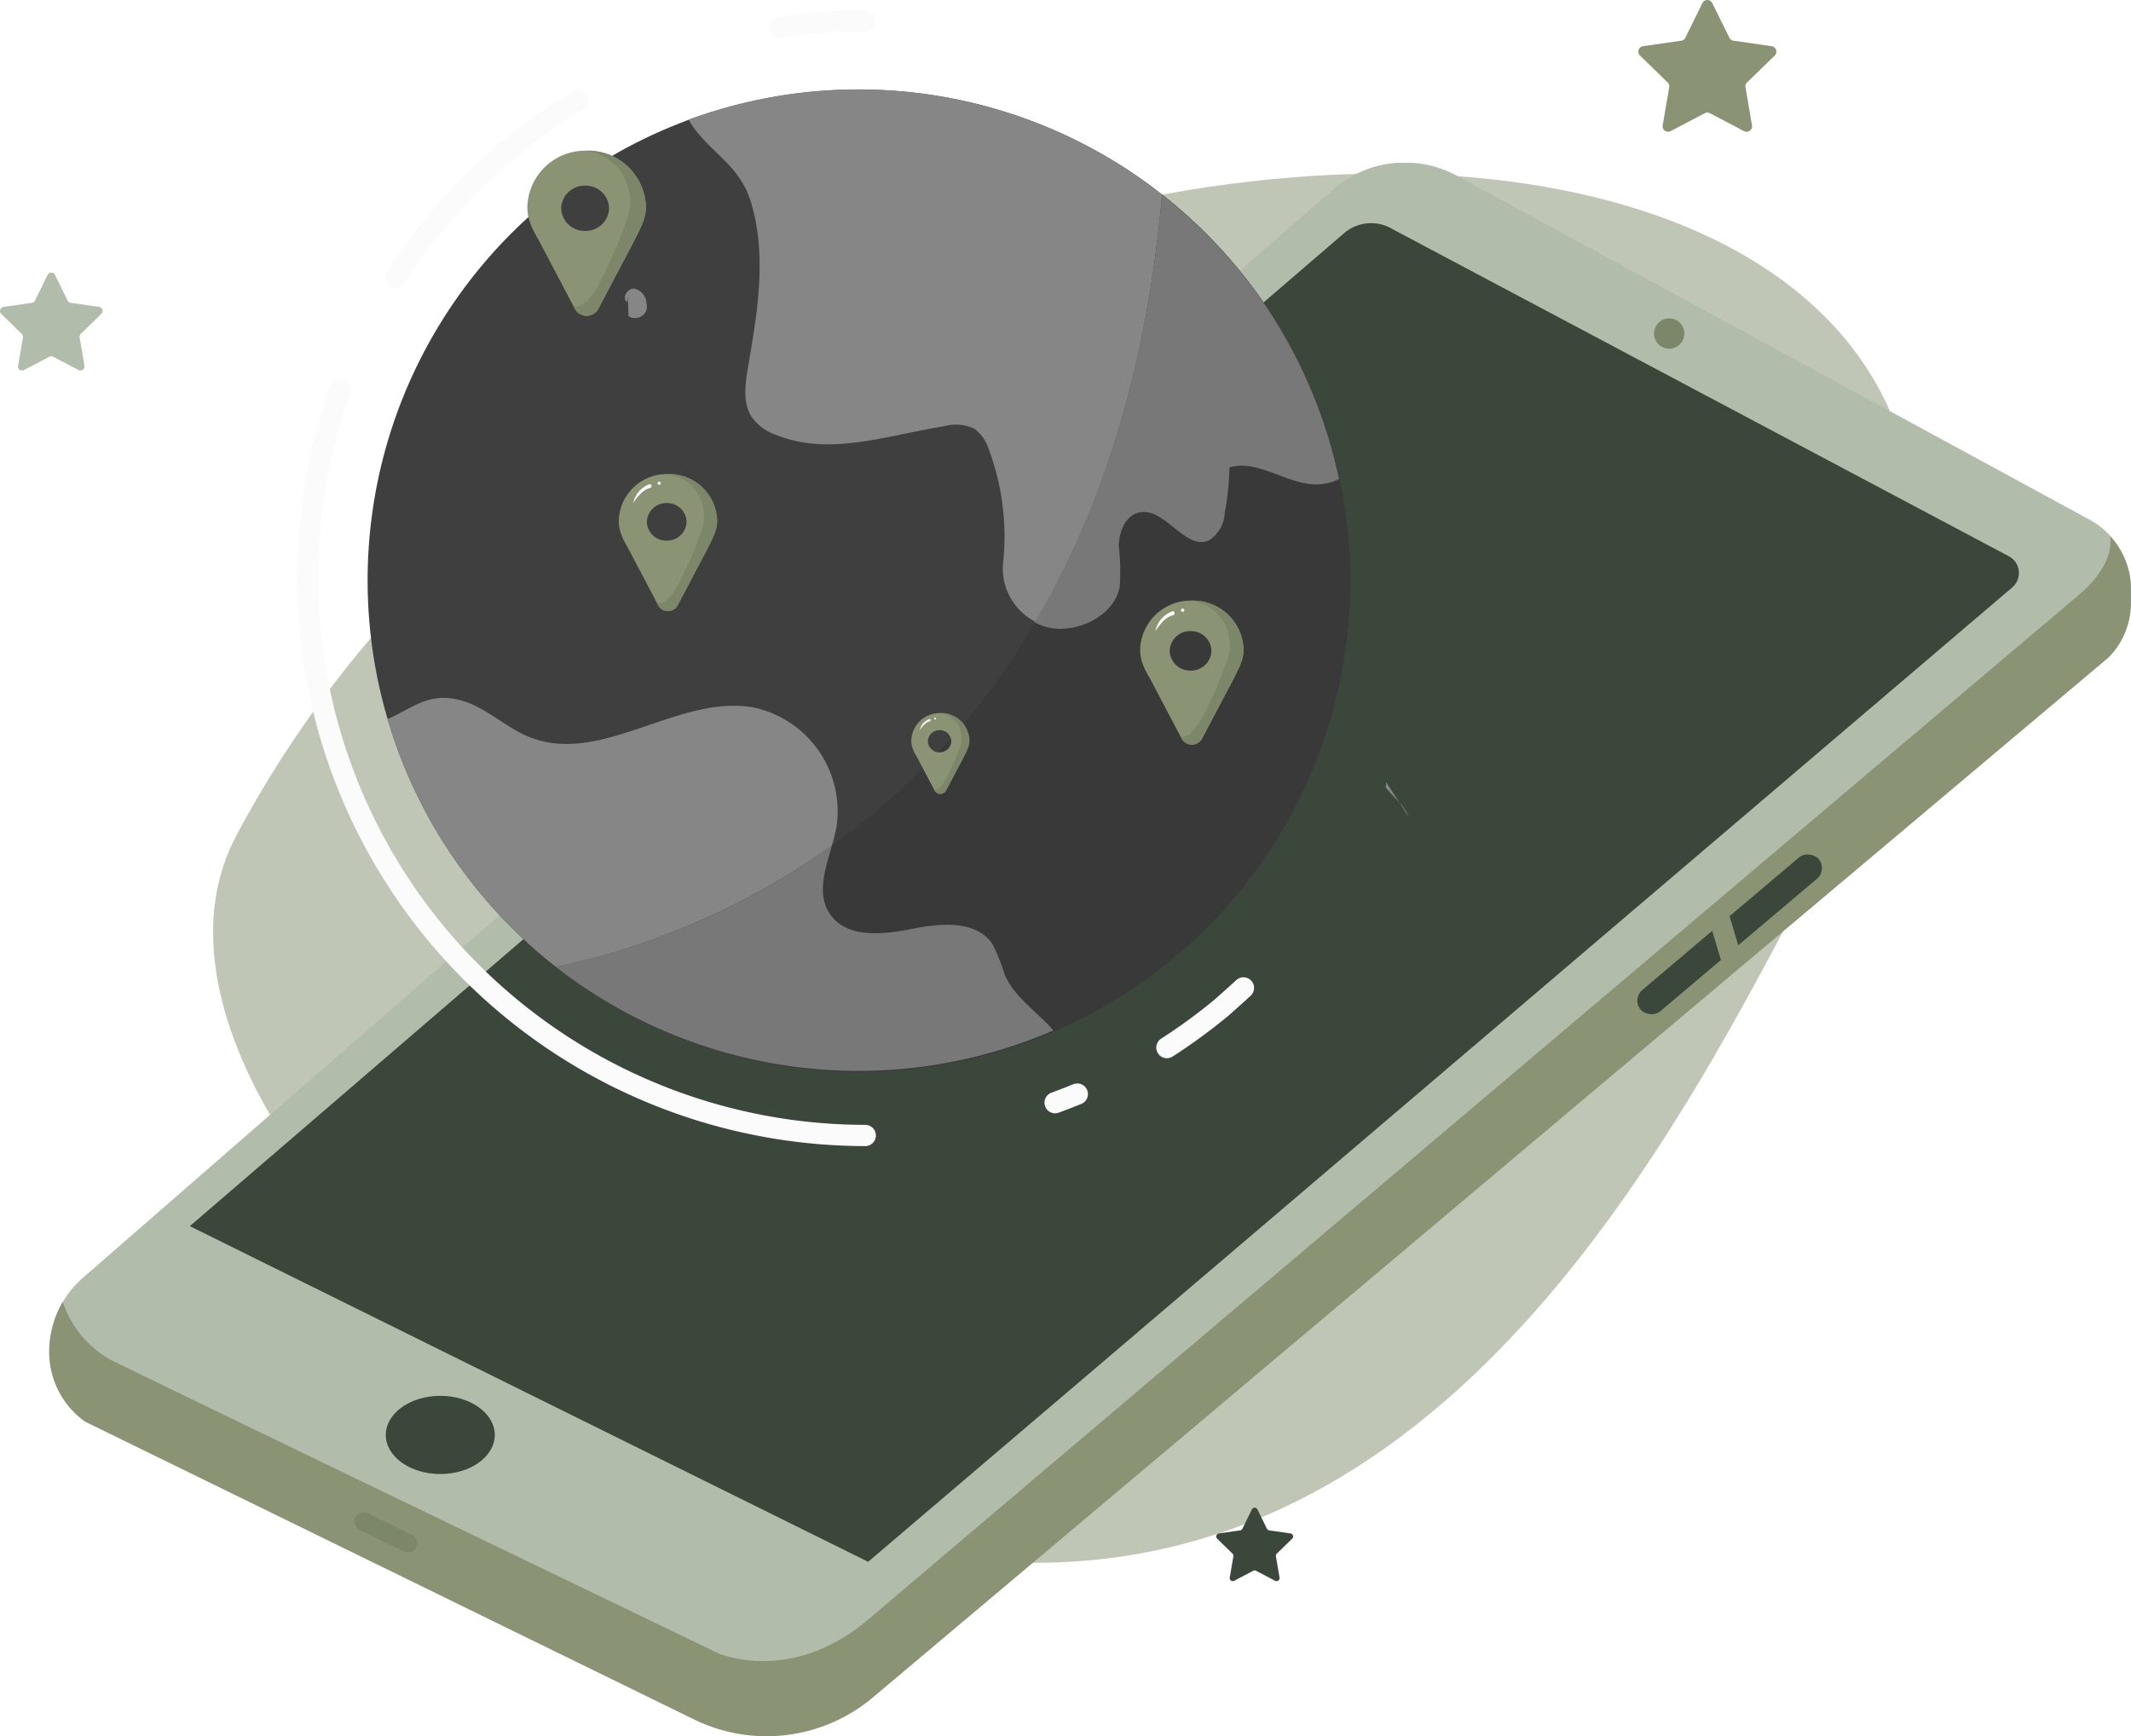 <svg xmlns="http://www.w3.org/2000/svg" version="1.1" xmlns:xlink="http://www.w3.org/1999/xlink" xmlns:svgjs="http://svgjs.com/svgjs" width="651.881" height="531.2"><g transform="matrix(0.544,0,0,1.232,65.188,53.12)"><svg xmlns="http://www.w3.org/2000/svg" version="1.1" xmlns:xlink="http://www.w3.org/1999/xlink" xmlns:svgjs="http://svgjs.com/svgjs" width="958.206" height="345.001"><svg xmlns="http://www.w3.org/2000/svg" version="1.1" xmlns:xlink="http://www.w3.org/1999/xlink" xmlns:svgjs="http://svgjs.com/svgjs" width="958.206" height="345.001" class="class-lbow4in3p"><svg xmlns="http://www.w3.org/2000/svg" height="345.001" width="958.206" class="class-lbow4in3p">
    <path d="M910.94 164.501c-76.38 64.06-201.024 180.5-449 180.5s-525.537-116.628-449-180.5c262.867-219.37 1159.47-219.3 898 0z" fill-rule="evenodd" class="fill-color-0"></path>
</svg></svg><style>.class-lbow4in3p .fill-skin {
  fill: #f1d9b1;
}
.class-lbow4in3p .fill-skin-shadow {
  fill: #ebc78d;
}
.class-lbow4in3p .fill-hair {
  fill: #c0c6b5;
}
.class-lbow4in3p .fill-hair-shadow {
  fill: #aeb59f;
}
.class-lbow4in3p .fill-white {
  fill: #fbfcfb;
}
.class-lbow4in3p .fill-white-shadow {
  fill: #dee6de;
}
.class-lbow4in3p .fill-white-shadow-extra {
  fill: #c4d2c4;
}
.class-lbow4in3p .stop-color-white {
  stop-color: #fbfcfb;
}
.class-lbow4in3p .stop-color-white-shadow {
  stop-color: #dee6de;
}
.class-lbow4in3p .stop-color-white-shadow-extra {
  stop-color: #c4d2c4;
}
.class-lbow4in3p .stroke-white {
  stroke: #fbfcfb;
}
.class-lbow4in3p .stroke-white-shadow {
  stroke: #dee6de;
}
.class-lbow4in3p .stroke-white-shadow-extra {
  stroke: #b4c6b4;
}
.class-lbow4in3p .fill-yellow {
  fill: #eaea00;
}
.class-lbow4in3p .fill-yellow-shadow {
  fill: #dada00;
}
.class-lbow4in3p .fill-yellow-shadow-extra {
  fill: #cbcb00;
}
.class-lbow4in3p .stop-color-yellow {
  stop-color: #eaea00;
}
.class-lbow4in3p .stop-color-yellow-shadow {
  stop-color: #dada00;
}
.class-lbow4in3p .stop-color-yellow-shadow-extra {
  stop-color: #cbcb00;
}
.class-lbow4in3p .fill-green {
  fill: #2ba24c;
}
.class-lbow4in3p .fill-green-shadow {
  fill: #279244;
}
.class-lbow4in3p .fill-green-shadow-extra {
  fill: #23833d;
}
.class-lbow4in3p .stop-color-green {
  stop-color: #2ba24c;
}
.class-lbow4in3p .stop-color-green-shadow {
  stop-color: #279244;
}
.class-lbow4in3p .stop-color-green-shadow-extra {
  stop-color: #23833d;
}
.class-lbow4in3p .stroke-green {
  stroke: #2ba24c;
}
.class-lbow4in3p .stroke-green-shadow {
  stroke: #279244;
}
.class-lbow4in3p .stroke-green-shadow-extra {
  stroke: #217a39;
}
.class-lbow4in3p .fill-red {
  fill: #ce3827;
}
.class-lbow4in3p .fill-red-shadow {
  fill: #b93223;
}
.class-lbow4in3p .fill-red-shadow-extra {
  fill: #a62d1f;
}
.class-lbow4in3p .stop-color-red {
  stop-color: #ce3827;
}
.class-lbow4in3p .stop-color-red-shadow {
  stop-color: #b93223;
}
.class-lbow4in3p .stop-color-red-shadow-extra {
  stop-color: #a62d1f;
}
.class-lbow4in3p .fill-orange {
  fill: #f09c25;
}
.class-lbow4in3p .fill-orange-shadow {
  fill: #e98f10;
}
.class-lbow4in3p .fill-orange-shadow-extra {
  fill: #d1800e;
}
.class-lbow4in3p .stop-color-orange {
  stop-color: #f09c25;
}
.class-lbow4in3p .stop-color-orange-shadow {
  stop-color: #e98f10;
}
.class-lbow4in3p .stop-color-orange-shadow-extra {
  stop-color: #d1800e;
}
.class-lbow4in3p .fill-blue {
  fill: #3b7ded;
}
.class-lbow4in3p .fill-blue-shadow {
  fill: #1f6bea;
}
.class-lbow4in3p .fill-blue-shadow-extra {
  fill: #145eda;
}
.class-lbow4in3p .stop-color-blue {
  stop-color: #3b7ded;
}
.class-lbow4in3p .stop-color-blue-shadow {
  stop-color: #1f6bea;
}
.class-lbow4in3p .stop-color-blue-shadow-extra {
  stop-color: #145eda;
}
.class-lbow4in3p .fill-color-0 {
  fill: #c0c6b5;
}
.class-lbow4in3p .fill-color-0-shadow {
  fill: #aeb59f;
}
.class-lbow4in3p .fill-color-0-shadow-extra {
  fill: #949d80;
}
.class-lbow4in3p .stop-color-color-0 {
  stop-color: #c0c6b5;
}
.class-lbow4in3p .fill-color-1 {
  fill: #fefefe;
}
.class-lbow4in3p .fill-color-1-shadow {
  fill: #e4e4e4;
}
.class-lbow4in3p .fill-color-1-shadow-extra {
  fill: #bfbfbf;
}
.class-lbow4in3p .fill-color-2 {
  fill: #f7f8f7;
}
.class-lbow4in3p .fill-color-2-shadow {
  fill: #dce1dc;
}
.class-lbow4in3p .fill-color-2-shadow-extra {
  fill: #b5bfb5;
}
.class-lbow4in3p .fill-color-3 {
  fill: #566554;
}
.class-lbow4in3p .fill-color-3-shadow {
  fill: #4d5b4b;
}
.class-lbow4in3p .fill-color-3-shadow-extra {
  fill: #404c3f;
}
.class-lbow4in3p .fill-body-detail {
  fill: #ffffff;
}
.class-lbow4in3p .stroke-color-0 {
  stroke: #c0c6b5;
}
.class-lbow4in3p .stroke-color-0-shadow {
  stroke: #aeb59f;
}
.class-lbow4in3p .stroke-color-0-shadow-extra {
  stroke: #949d80;
}
.class-lbow4in3p .stroke-color-1 {
  stroke: #fefefe;
}
.class-lbow4in3p .stroke-color-1-shadow {
  stroke: #e4e4e4;
}
.class-lbow4in3p .stroke-color-1-shadow-extra {
  stroke: #bfbfbf;
}
.class-lbow4in3p .stroke-color-2 {
  stroke: #f7f8f7;
}
.class-lbow4in3p .stroke-color-2-shadow {
  stroke: #dce1dc;
}
.class-lbow4in3p .stroke-color-2-shadow-extra {
  stroke: #b5bfb5;
}
.class-lbow4in3p .stroke-color-3 {
  stroke: #566554;
}
.class-lbow4in3p .stroke-color-3-shadow {
  stroke: #4d5b4b;
}
.class-lbow4in3p .stroke-color-3-shadow-extra {
  stroke: #404c3f;
}</style></svg></g><g transform="matrix(6.363,0,0,6.363,15.058,49.814)"><svg xmlns="http://www.w3.org/2000/svg" version="1.1" xmlns:xlink="http://www.w3.org/1999/xlink" xmlns:svgjs="http://svgjs.com/svgjs" width="100.08" height="75.66"><svg xmlns="http://www.w3.org/2000/svg" version="1.1" xmlns:xlink="http://www.w3.org/1999/xlink" xmlns:svgjs="http://svgjs.com/svgjs" width="100.08" height="75.66" class="class-klywd40q7"><svg xmlns="http://www.w3.org/2000/svg" viewBox="0 0 100.08 75.66" class="class-klywd40q7">
    <g data-name="Layer 2">
        <g data-name="Layer 1">
            <path d="M100.08 20.52v.32A3.06 3.06 0 0199 23.18l-59.4 50a7.93 7.93 0 01-8.6 1.06L1.72 59.92A3.08 3.08 0 010 57.13a4.72 4.72 0 011.61-3.51l60.1-52.33a5.25 5.25 0 016-.65l30.38 16.52a3.8 3.8 0 011.99 3.36z" fill-rule="evenodd" class="fill-color-0"></path>
            <path d="M100.08 21.15v-.63a3.74 3.74 0 00-1-2.56c.21 1.44-1.45 2.77-1.45 2.77S45.84 64.53 39.43 70c-3.76 3.22-7.26 1.67-7.26 1.67S5.87 59 2.94 57.55a5 5 0 01-2.29-2.78A4.83 4.83 0 000 57.13a4.1 4.1 0 001.72 3.4L31 74.85a7.93 7.93 0 008.6-1.06l59.4-50a3.72 3.72 0 001.08-2.64z" fill-rule="evenodd" class="fill-color-1"></path>
            <path d="M64.6 3.2l29.61 15.72a.91.91 0 01.16 1.5l-55 46.85L6.76 51.13 62.22 3.41a2 2 0 012.38-.21z" fill-rule="evenodd" class="fill-color-2"></path>
            <ellipse cx="18.8" cy="61.17" rx="2.62" ry="1.88" class="fill-color-2"></ellipse>
            <rect x="75.18" y="36.43" width="11.21" height="1.34" rx=".67" transform="rotate(-40.23 80.784 37.096)" class="fill-color-2"></rect>
            <path fill="none" stroke-miterlimit="10" d="M80.25 36.19l.62 2.08" class="stroke-color-1"></path>
            <circle cx="77.88" cy="8.21" r=".73" class="fill-color-1-shadow"></circle>
            <rect x="14.55" y="65.41" width="3.27" height=".89" rx=".44" transform="rotate(25.8 16.183 65.843)" class="fill-color-1-shadow"></rect>
        </g>
    </g>
</svg></svg><style>.class-klywd40q7 .fill-skin {
  fill: #f1d9b1;
}
.class-klywd40q7 .fill-skin-shadow {
  fill: #ebc78d;
}
.class-klywd40q7 .fill-hair {
  fill: #b2bcab;
}
.class-klywd40q7 .fill-hair-shadow {
  fill: #9fac97;
}
.class-klywd40q7 .fill-white {
  fill: #fbfcfb;
}
.class-klywd40q7 .fill-white-shadow {
  fill: #dee6de;
}
.class-klywd40q7 .fill-white-shadow-extra {
  fill: #c4d2c4;
}
.class-klywd40q7 .stop-color-white {
  stop-color: #fbfcfb;
}
.class-klywd40q7 .stop-color-white-shadow {
  stop-color: #dee6de;
}
.class-klywd40q7 .stop-color-white-shadow-extra {
  stop-color: #c4d2c4;
}
.class-klywd40q7 .stroke-white {
  stroke: #fbfcfb;
}
.class-klywd40q7 .stroke-white-shadow {
  stroke: #dee6de;
}
.class-klywd40q7 .stroke-white-shadow-extra {
  stroke: #b4c6b4;
}
.class-klywd40q7 .fill-yellow {
  fill: #eaea00;
}
.class-klywd40q7 .fill-yellow-shadow {
  fill: #dada00;
}
.class-klywd40q7 .fill-yellow-shadow-extra {
  fill: #cbcb00;
}
.class-klywd40q7 .stop-color-yellow {
  stop-color: #eaea00;
}
.class-klywd40q7 .stop-color-yellow-shadow {
  stop-color: #dada00;
}
.class-klywd40q7 .stop-color-yellow-shadow-extra {
  stop-color: #cbcb00;
}
.class-klywd40q7 .fill-green {
  fill: #2ba24c;
}
.class-klywd40q7 .fill-green-shadow {
  fill: #279244;
}
.class-klywd40q7 .fill-green-shadow-extra {
  fill: #23833d;
}
.class-klywd40q7 .stop-color-green {
  stop-color: #2ba24c;
}
.class-klywd40q7 .stop-color-green-shadow {
  stop-color: #279244;
}
.class-klywd40q7 .stop-color-green-shadow-extra {
  stop-color: #23833d;
}
.class-klywd40q7 .stroke-green {
  stroke: #2ba24c;
}
.class-klywd40q7 .stroke-green-shadow {
  stroke: #279244;
}
.class-klywd40q7 .stroke-green-shadow-extra {
  stroke: #217a39;
}
.class-klywd40q7 .fill-red {
  fill: #ce3827;
}
.class-klywd40q7 .fill-red-shadow {
  fill: #b93223;
}
.class-klywd40q7 .fill-red-shadow-extra {
  fill: #a62d1f;
}
.class-klywd40q7 .stop-color-red {
  stop-color: #ce3827;
}
.class-klywd40q7 .stop-color-red-shadow {
  stop-color: #b93223;
}
.class-klywd40q7 .stop-color-red-shadow-extra {
  stop-color: #a62d1f;
}
.class-klywd40q7 .fill-orange {
  fill: #f09c25;
}
.class-klywd40q7 .fill-orange-shadow {
  fill: #e98f10;
}
.class-klywd40q7 .fill-orange-shadow-extra {
  fill: #d1800e;
}
.class-klywd40q7 .stop-color-orange {
  stop-color: #f09c25;
}
.class-klywd40q7 .stop-color-orange-shadow {
  stop-color: #e98f10;
}
.class-klywd40q7 .stop-color-orange-shadow-extra {
  stop-color: #d1800e;
}
.class-klywd40q7 .fill-blue {
  fill: #3b7ded;
}
.class-klywd40q7 .fill-blue-shadow {
  fill: #1f6bea;
}
.class-klywd40q7 .fill-blue-shadow-extra {
  fill: #145eda;
}
.class-klywd40q7 .stop-color-blue {
  stop-color: #3b7ded;
}
.class-klywd40q7 .stop-color-blue-shadow {
  stop-color: #1f6bea;
}
.class-klywd40q7 .stop-color-blue-shadow-extra {
  stop-color: #145eda;
}
.class-klywd40q7 .fill-color-0 {
  fill: #b2bcab;
}
.class-klywd40q7 .fill-color-0-shadow {
  fill: #9fac97;
}
.class-klywd40q7 .fill-color-0-shadow-extra {
  fill: #84957a;
}
.class-klywd40q7 .stop-color-color-0 {
  stop-color: #b2bcab;
}
.class-klywd40q7 .fill-color-1 {
  fill: #8a9475;
}
.class-klywd40q7 .fill-color-1-shadow {
  fill: #7c8668;
}
.class-klywd40q7 .fill-color-1-shadow-extra {
  fill: #687057;
}
.class-klywd40q7 .fill-color-2 {
  fill: #3c473b;
}
.class-klywd40q7 .fill-color-2-shadow {
  fill: #364035;
}
.class-klywd40q7 .fill-color-2-shadow-extra {
  fill: #2d362c;
}
.class-klywd40q7 .fill-body-detail {
  fill: #ffffff;
}
.class-klywd40q7 .stroke-color-0 {
  stroke: #b2bcab;
}
.class-klywd40q7 .stroke-color-0-shadow {
  stroke: #9fac97;
}
.class-klywd40q7 .stroke-color-0-shadow-extra {
  stroke: #84957a;
}
.class-klywd40q7 .stroke-color-1 {
  stroke: #8a9475;
}
.class-klywd40q7 .stroke-color-1-shadow {
  stroke: #7c8668;
}
.class-klywd40q7 .stroke-color-1-shadow-extra {
  stroke: #687057;
}
.class-klywd40q7 .stroke-color-2 {
  stroke: #3c473b;
}
.class-klywd40q7 .stroke-color-2-shadow {
  stroke: #364035;
}
.class-klywd40q7 .stroke-color-2-shadow-extra {
  stroke: #2d362c;
}</style></svg></g><g transform="matrix(3.248,0,0,3.248,90.851,3.126)"><svg xmlns="http://www.w3.org/2000/svg" version="1.1" xmlns:xlink="http://www.w3.org/1999/xlink" xmlns:svgjs="http://svgjs.com/svgjs" width="104.74" height="107.03"><svg xmlns="http://www.w3.org/2000/svg" version="1.1" xmlns:xlink="http://www.w3.org/1999/xlink" xmlns:svgjs="http://svgjs.com/svgjs" width="104.74" height="107.03" class="class-55mzskjfz"><svg xmlns="http://www.w3.org/2000/svg" viewBox="0 0 104.74 107.03" class="class-55mzskjfz">
    <g data-name="Layer 2">
        <g data-name="Layer 1">
            <circle cx="52.89" cy="53.71" r="46.24" class="fill-green"></circle>
            <path d="M31.08 27.48c-.49-.41.07-1.31.71-1.24a1.47 1.47 0 011.12 1.36 1.63 1.63 0 010 .66 1.13 1.13 0 01-1.65.56l-.07-1.93M42.73 18c1.57 5.06.63 10.51-.27 15.73-.26 1.56-.49 3.29.38 4.61a4.84 4.84 0 002.51 1.75C50.32 42 55.77 40 61 39.18a4 4 0 012.82.26 3.92 3.92 0 011.36 2 23.37 23.37 0 011.34 10.45 5.63 5.63 0 005.72 6.33h.07c2.33-.16 4.75-1.62 5.22-3.91a19.72 19.72 0 00-.09-3.91c0-1.31.59-2.83 1.87-3.12 2.42-.57 4.32 3.63 6.59 2.62a3.25 3.25 0 001.48-2.59 26.77 26.77 0 00.44-4.28c2.71-.79 5.36 1.59 8.18 1.6a4.84 4.84 0 002.14-.5A46.28 46.28 0 0036.9 10.3a3 3 0 00.16.31c1.76 2.78 4.57 3.87 5.67 7.39zM66.65 90.9a17.8 17.8 0 00-1.13-2.9c-1.52-2.32-4.94-2-7.66-1.45s-6.13.88-7.67-1.42.1-5.41.62-8.19A10 10 0 0043 65.68c-7-1.26-14.19 5.37-20.9 2.87-2.39-.88-4.26-2.91-6.73-3.56-3-.78-4.5.78-6.84 1.78a46.25 46.25 0 0062.7 29.39 10.16 10.16 0 00-.7-.76c-1.41-1.4-3.09-2.67-3.88-4.5zM103.83 74.64l.91 1.38a4.86 4.86 0 00-.91-1.38zM102.58 72.73c0 .16 0 .31-.06.47.42.49.89 1 1.31 1.44zM95.83 61.92c-1.89 1-2.73 3.23-3.19 5.31s-.75 4.31-2.07 6c-.81 1-1.92 1.72-2.83 2.65a8.69 8.69 0 00-1.88 9 8.93 8.93 0 00.39.83 46.12 46.12 0 0012.24-24.37 5.78 5.78 0 00-2.66.58z" class="fill-blue"></path>
            <path d="M31.79 26.24c-.64-.07-1.2.83-.71 1.24l.08-.59c0 .64.05 1.28.07 1.93a1.13 1.13 0 001.65-.56 1.63 1.63 0 000-.66 1.48 1.48 0 00-1.09-1.36z" class="fill-blue"></path>
            <path d="M45.5 1.61a52.93 52.93 0 018-.61M9.33 25.12a52.67 52.67 0 0117.1-16.6M53.52 106A52.56 52.56 0 014.07 35.77M73.49 102.1c-.69.28-1.38.55-2.09.81M89.14 92.1c-.67.62-1.35 1.22-2 1.8a52.33 52.33 0 01-5.21 3.82" fill="none" stroke-linecap="round" stroke-miterlimit="10" stroke-width="2" class="stroke-white"></path>
            <path d="M52.89 100a46.23 46.23 0 0028.58-82.63c-5 58.12-45.24 70.38-57.09 72.74A46 46 0 0052.89 100z" class="fill-green-shadow"></path>
            <path d="M24.38 90.11a46.24 46.24 0 0046.85 6 10.16 10.16 0 00-.7-.76c-1.41-1.41-3.09-2.67-3.88-4.5A17.8 17.8 0 0065.52 88c-1.52-2.32-4.94-2-7.66-1.45s-6.13.88-7.67-1.42c-1.25-1.86-.45-4.17.19-6.44a68.88 68.88 0 01-26 11.42zM79.31 47.32c2.42-.57 4.32 3.63 6.59 2.62a3.25 3.25 0 001.48-2.59 26.77 26.77 0 00.44-4.28c2.71-.79 5.36 1.59 8.18 1.6a4.84 4.84 0 002.14-.5 46.19 46.19 0 00-16.67-26.8c-1.48 17.09-6 30.22-12 40.29a5.05 5.05 0 002.72.6h.07c2.33-.16 4.75-1.62 5.22-3.91a19.72 19.72 0 00-.09-3.91c.05-1.31.61-2.83 1.92-3.12z" class="fill-blue-shadow"></path>
        </g>
    </g>
</svg></svg><style>.class-55mzskjfz .fill-skin {
  fill: #e4e4e4;
}
.class-55mzskjfz .fill-skin-shadow {
  fill: #cdcdcd;
}
.class-55mzskjfz .fill-white {
  fill: #fbfbfb;
}
.class-55mzskjfz .fill-white-shadow {
  fill: #e2e2e2;
}
.class-55mzskjfz .fill-white-shadow-extra {
  fill: #cbcbcb;
}
.class-55mzskjfz .stop-color-white {
  stop-color: #fbfbfb;
}
.class-55mzskjfz .stop-color-white-shadow {
  stop-color: #e2e2e2;
}
.class-55mzskjfz .stop-color-white-shadow-extra {
  stop-color: #cbcbcb;
}
.class-55mzskjfz .stroke-white {
  stroke: #fbfbfb;
}
.class-55mzskjfz .stroke-white-shadow {
  stroke: #e2e2e2;
}
.class-55mzskjfz .stroke-white-shadow-extra {
  stroke: #bdbdbd;
}
.class-55mzskjfz .fill-yellow {
  fill: #868686;
}
.class-55mzskjfz .fill-yellow-shadow {
  fill: #7d7d7d;
}
.class-55mzskjfz .fill-yellow-shadow-extra {
  fill: #747474;
}
.class-55mzskjfz .stop-color-yellow {
  stop-color: #868686;
}
.class-55mzskjfz .stop-color-yellow-shadow {
  stop-color: #7d7d7d;
}
.class-55mzskjfz .stop-color-yellow-shadow-extra {
  stop-color: #747474;
}
.class-55mzskjfz .fill-green {
  fill: #3f3f3f;
}
.class-55mzskjfz .fill-green-shadow {
  fill: #393939;
}
.class-55mzskjfz .fill-green-shadow-extra {
  fill: #333333;
}
.class-55mzskjfz .stop-color-green {
  stop-color: #3f3f3f;
}
.class-55mzskjfz .stop-color-green-shadow {
  stop-color: #393939;
}
.class-55mzskjfz .stop-color-green-shadow-extra {
  stop-color: #333333;
}
.class-55mzskjfz .stroke-green {
  stroke: #3f3f3f;
}
.class-55mzskjfz .stroke-green-shadow {
  stroke: #393939;
}
.class-55mzskjfz .stroke-green-shadow-extra {
  stroke: #303030;
}
.class-55mzskjfz .fill-red {
  fill: #868686;
}
.class-55mzskjfz .fill-red-shadow {
  fill: #787878;
}
.class-55mzskjfz .fill-red-shadow-extra {
  fill: #6c6c6c;
}
.class-55mzskjfz .stop-color-red {
  stop-color: #868686;
}
.class-55mzskjfz .stop-color-red-shadow {
  stop-color: #787878;
}
.class-55mzskjfz .stop-color-red-shadow-extra {
  stop-color: #6c6c6c;
}
.class-55mzskjfz .fill-orange {
  fill: #868686;
}
.class-55mzskjfz .fill-orange-shadow {
  fill: #787878;
}
.class-55mzskjfz .fill-orange-shadow-extra {
  fill: #6c6c6c;
}
.class-55mzskjfz .stop-color-orange {
  stop-color: #868686;
}
.class-55mzskjfz .stop-color-orange-shadow {
  stop-color: #787878;
}
.class-55mzskjfz .stop-color-orange-shadow-extra {
  stop-color: #6c6c6c;
}
.class-55mzskjfz .fill-blue {
  fill: #868686;
}
.class-55mzskjfz .fill-blue-shadow {
  fill: #787878;
}
.class-55mzskjfz .fill-blue-shadow-extra {
  fill: #6c6c6c;
}
.class-55mzskjfz .stop-color-blue {
  stop-color: #868686;
}
.class-55mzskjfz .stop-color-blue-shadow {
  stop-color: #787878;
}
.class-55mzskjfz .stop-color-blue-shadow-extra {
  stop-color: #6c6c6c;
}
.class-55mzskjfz .fill-body-detail {
  fill: #ffffff;
}</style></svg></g><g transform="matrix(0.136,0,0,0.136,-0.002,83.404)"><svg xmlns="http://www.w3.org/2000/svg" version="1.1" xmlns:xlink="http://www.w3.org/1999/xlink" xmlns:svgjs="http://svgjs.com/svgjs" width="230.72" height="220.33"><svg xmlns="http://www.w3.org/2000/svg" version="1.1" xmlns:xlink="http://www.w3.org/1999/xlink" xmlns:svgjs="http://svgjs.com/svgjs" width="230.72" height="220.33" class="class-s9itvoma4"><svg xmlns="http://www.w3.org/2000/svg" viewBox="0 0 230.72 220.33" class="class-s9itvoma4">
    <g data-name="Layer 2">
        <path d="M123.59 5.11L152.13 63a9.19 9.19 0 006.87 5l63.82 9.27A9.17 9.17 0 01228 92.88l-46.19 45a9.19 9.19 0 00-2.64 8.12L190 209.59a9.17 9.17 0 01-13.3 9.67l-57.09-30a9.21 9.21 0 00-8.54 0l-57.07 30a9.18 9.18 0 01-13.31-9.67L51.6 146a9.18 9.18 0 00-2.6-8.1l-46.19-45a9.17 9.17 0 015.05-15.66L71.69 68a9.16 9.16 0 006.9-5l28.55-57.89a9.18 9.18 0 0116.45 0z" data-name="Layer 1" class="fill-color-0"></path>
    </g>
</svg></svg><style>.class-s9itvoma4 .fill-skin {
  fill: #f1d9b1;
}
.class-s9itvoma4 .fill-skin-shadow {
  fill: #ebc78d;
}
.class-s9itvoma4 .fill-hair {
  fill: #b2bcab;
}
.class-s9itvoma4 .fill-hair-shadow {
  fill: #9fac97;
}
.class-s9itvoma4 .fill-white {
  fill: #fbfcfb;
}
.class-s9itvoma4 .fill-white-shadow {
  fill: #dee6de;
}
.class-s9itvoma4 .fill-white-shadow-extra {
  fill: #c4d2c4;
}
.class-s9itvoma4 .stop-color-white {
  stop-color: #fbfcfb;
}
.class-s9itvoma4 .stop-color-white-shadow {
  stop-color: #dee6de;
}
.class-s9itvoma4 .stop-color-white-shadow-extra {
  stop-color: #c4d2c4;
}
.class-s9itvoma4 .stroke-white {
  stroke: #fbfcfb;
}
.class-s9itvoma4 .stroke-white-shadow {
  stroke: #dee6de;
}
.class-s9itvoma4 .stroke-white-shadow-extra {
  stroke: #b4c6b4;
}
.class-s9itvoma4 .fill-yellow {
  fill: #eaea00;
}
.class-s9itvoma4 .fill-yellow-shadow {
  fill: #dada00;
}
.class-s9itvoma4 .fill-yellow-shadow-extra {
  fill: #cbcb00;
}
.class-s9itvoma4 .stop-color-yellow {
  stop-color: #eaea00;
}
.class-s9itvoma4 .stop-color-yellow-shadow {
  stop-color: #dada00;
}
.class-s9itvoma4 .stop-color-yellow-shadow-extra {
  stop-color: #cbcb00;
}
.class-s9itvoma4 .fill-green {
  fill: #2ba24c;
}
.class-s9itvoma4 .fill-green-shadow {
  fill: #279244;
}
.class-s9itvoma4 .fill-green-shadow-extra {
  fill: #23833d;
}
.class-s9itvoma4 .stop-color-green {
  stop-color: #2ba24c;
}
.class-s9itvoma4 .stop-color-green-shadow {
  stop-color: #279244;
}
.class-s9itvoma4 .stop-color-green-shadow-extra {
  stop-color: #23833d;
}
.class-s9itvoma4 .stroke-green {
  stroke: #2ba24c;
}
.class-s9itvoma4 .stroke-green-shadow {
  stroke: #279244;
}
.class-s9itvoma4 .stroke-green-shadow-extra {
  stroke: #217a39;
}
.class-s9itvoma4 .fill-red {
  fill: #ce3827;
}
.class-s9itvoma4 .fill-red-shadow {
  fill: #b93223;
}
.class-s9itvoma4 .fill-red-shadow-extra {
  fill: #a62d1f;
}
.class-s9itvoma4 .stop-color-red {
  stop-color: #ce3827;
}
.class-s9itvoma4 .stop-color-red-shadow {
  stop-color: #b93223;
}
.class-s9itvoma4 .stop-color-red-shadow-extra {
  stop-color: #a62d1f;
}
.class-s9itvoma4 .fill-orange {
  fill: #f09c25;
}
.class-s9itvoma4 .fill-orange-shadow {
  fill: #e98f10;
}
.class-s9itvoma4 .fill-orange-shadow-extra {
  fill: #d1800e;
}
.class-s9itvoma4 .stop-color-orange {
  stop-color: #f09c25;
}
.class-s9itvoma4 .stop-color-orange-shadow {
  stop-color: #e98f10;
}
.class-s9itvoma4 .stop-color-orange-shadow-extra {
  stop-color: #d1800e;
}
.class-s9itvoma4 .fill-blue {
  fill: #3b7ded;
}
.class-s9itvoma4 .fill-blue-shadow {
  fill: #1f6bea;
}
.class-s9itvoma4 .fill-blue-shadow-extra {
  fill: #145eda;
}
.class-s9itvoma4 .stop-color-blue {
  stop-color: #3b7ded;
}
.class-s9itvoma4 .stop-color-blue-shadow {
  stop-color: #1f6bea;
}
.class-s9itvoma4 .stop-color-blue-shadow-extra {
  stop-color: #145eda;
}
.class-s9itvoma4 .fill-color-0 {
  fill: #b2bcab;
}
.class-s9itvoma4 .fill-color-0-shadow {
  fill: #9fac97;
}
.class-s9itvoma4 .fill-color-0-shadow-extra {
  fill: #84957a;
}
.class-s9itvoma4 .stop-color-color-0 {
  stop-color: #b2bcab;
}
.class-s9itvoma4 .fill-body-detail {
  fill: #ffffff;
}
.class-s9itvoma4 .stroke-color-0 {
  stroke: #b2bcab;
}
.class-s9itvoma4 .stroke-color-0-shadow {
  stroke: #9fac97;
}
.class-s9itvoma4 .stroke-color-0-shadow-extra {
  stroke: #84957a;
}</style></svg></g><g transform="matrix(0.102,0,0,0.102,372.036,461.297)"><svg xmlns="http://www.w3.org/2000/svg" version="1.1" xmlns:xlink="http://www.w3.org/1999/xlink" xmlns:svgjs="http://svgjs.com/svgjs" width="230.72" height="220.33"><svg xmlns="http://www.w3.org/2000/svg" version="1.1" xmlns:xlink="http://www.w3.org/1999/xlink" xmlns:svgjs="http://svgjs.com/svgjs" width="230.72" height="220.33" class="class-v9qd09475"><svg xmlns="http://www.w3.org/2000/svg" viewBox="0 0 230.72 220.33" class="class-v9qd09475">
    <g data-name="Layer 2">
        <path d="M123.59 5.11L152.13 63a9.19 9.19 0 006.87 5l63.82 9.27A9.17 9.17 0 01228 92.88l-46.19 45a9.19 9.19 0 00-2.64 8.12L190 209.59a9.17 9.17 0 01-13.3 9.67l-57.09-30a9.21 9.21 0 00-8.54 0l-57.07 30a9.18 9.18 0 01-13.31-9.67L51.6 146a9.18 9.18 0 00-2.6-8.1l-46.19-45a9.17 9.17 0 015.05-15.66L71.69 68a9.16 9.16 0 006.9-5l28.55-57.89a9.18 9.18 0 0116.45 0z" data-name="Layer 1" class="fill-color-0"></path>
    </g>
</svg></svg><style>.class-v9qd09475 .fill-skin {
  fill: #f1d9b1;
}
.class-v9qd09475 .fill-skin-shadow {
  fill: #ebc78d;
}
.class-v9qd09475 .fill-hair {
  fill: #3c473b;
}
.class-v9qd09475 .fill-hair-shadow {
  fill: #364035;
}
.class-v9qd09475 .fill-white {
  fill: #fbfcfb;
}
.class-v9qd09475 .fill-white-shadow {
  fill: #dee6de;
}
.class-v9qd09475 .fill-white-shadow-extra {
  fill: #c4d2c4;
}
.class-v9qd09475 .stop-color-white {
  stop-color: #fbfcfb;
}
.class-v9qd09475 .stop-color-white-shadow {
  stop-color: #dee6de;
}
.class-v9qd09475 .stop-color-white-shadow-extra {
  stop-color: #c4d2c4;
}
.class-v9qd09475 .stroke-white {
  stroke: #fbfcfb;
}
.class-v9qd09475 .stroke-white-shadow {
  stroke: #dee6de;
}
.class-v9qd09475 .stroke-white-shadow-extra {
  stroke: #b4c6b4;
}
.class-v9qd09475 .fill-yellow {
  fill: #eaea00;
}
.class-v9qd09475 .fill-yellow-shadow {
  fill: #dada00;
}
.class-v9qd09475 .fill-yellow-shadow-extra {
  fill: #cbcb00;
}
.class-v9qd09475 .stop-color-yellow {
  stop-color: #eaea00;
}
.class-v9qd09475 .stop-color-yellow-shadow {
  stop-color: #dada00;
}
.class-v9qd09475 .stop-color-yellow-shadow-extra {
  stop-color: #cbcb00;
}
.class-v9qd09475 .fill-green {
  fill: #2ba24c;
}
.class-v9qd09475 .fill-green-shadow {
  fill: #279244;
}
.class-v9qd09475 .fill-green-shadow-extra {
  fill: #23833d;
}
.class-v9qd09475 .stop-color-green {
  stop-color: #2ba24c;
}
.class-v9qd09475 .stop-color-green-shadow {
  stop-color: #279244;
}
.class-v9qd09475 .stop-color-green-shadow-extra {
  stop-color: #23833d;
}
.class-v9qd09475 .stroke-green {
  stroke: #2ba24c;
}
.class-v9qd09475 .stroke-green-shadow {
  stroke: #279244;
}
.class-v9qd09475 .stroke-green-shadow-extra {
  stroke: #217a39;
}
.class-v9qd09475 .fill-red {
  fill: #ce3827;
}
.class-v9qd09475 .fill-red-shadow {
  fill: #b93223;
}
.class-v9qd09475 .fill-red-shadow-extra {
  fill: #a62d1f;
}
.class-v9qd09475 .stop-color-red {
  stop-color: #ce3827;
}
.class-v9qd09475 .stop-color-red-shadow {
  stop-color: #b93223;
}
.class-v9qd09475 .stop-color-red-shadow-extra {
  stop-color: #a62d1f;
}
.class-v9qd09475 .fill-orange {
  fill: #f09c25;
}
.class-v9qd09475 .fill-orange-shadow {
  fill: #e98f10;
}
.class-v9qd09475 .fill-orange-shadow-extra {
  fill: #d1800e;
}
.class-v9qd09475 .stop-color-orange {
  stop-color: #f09c25;
}
.class-v9qd09475 .stop-color-orange-shadow {
  stop-color: #e98f10;
}
.class-v9qd09475 .stop-color-orange-shadow-extra {
  stop-color: #d1800e;
}
.class-v9qd09475 .fill-blue {
  fill: #3b7ded;
}
.class-v9qd09475 .fill-blue-shadow {
  fill: #1f6bea;
}
.class-v9qd09475 .fill-blue-shadow-extra {
  fill: #145eda;
}
.class-v9qd09475 .stop-color-blue {
  stop-color: #3b7ded;
}
.class-v9qd09475 .stop-color-blue-shadow {
  stop-color: #1f6bea;
}
.class-v9qd09475 .stop-color-blue-shadow-extra {
  stop-color: #145eda;
}
.class-v9qd09475 .fill-color-0 {
  fill: #3c473b;
}
.class-v9qd09475 .fill-color-0-shadow {
  fill: #364035;
}
.class-v9qd09475 .fill-color-0-shadow-extra {
  fill: #2d362c;
}
.class-v9qd09475 .stop-color-color-0 {
  stop-color: #3c473b;
}
.class-v9qd09475 .fill-body-detail {
  fill: #ffffff;
}
.class-v9qd09475 .stroke-color-0 {
  stroke: #3c473b;
}
.class-v9qd09475 .stroke-color-0-shadow {
  stroke: #364035;
}
.class-v9qd09475 .stroke-color-0-shadow-extra {
  stroke: #2d362c;
}</style></svg></g><g transform="matrix(0.183,0,0,0.183,501.173,0.001)"><svg xmlns="http://www.w3.org/2000/svg" version="1.1" xmlns:xlink="http://www.w3.org/1999/xlink" xmlns:svgjs="http://svgjs.com/svgjs" width="230.72" height="220.33"><svg xmlns="http://www.w3.org/2000/svg" version="1.1" xmlns:xlink="http://www.w3.org/1999/xlink" xmlns:svgjs="http://svgjs.com/svgjs" width="230.72" height="220.33" class="class-vvmin295i"><svg xmlns="http://www.w3.org/2000/svg" viewBox="0 0 230.72 220.33" class="class-vvmin295i">
    <g data-name="Layer 2">
        <path d="M123.59 5.11L152.13 63a9.19 9.19 0 006.87 5l63.82 9.27A9.17 9.17 0 01228 92.88l-46.19 45a9.19 9.19 0 00-2.64 8.12L190 209.59a9.17 9.17 0 01-13.3 9.67l-57.09-30a9.21 9.21 0 00-8.54 0l-57.07 30a9.18 9.18 0 01-13.31-9.67L51.6 146a9.18 9.18 0 00-2.6-8.1l-46.19-45a9.17 9.17 0 015.05-15.66L71.69 68a9.16 9.16 0 006.9-5l28.55-57.89a9.18 9.18 0 0116.45 0z" data-name="Layer 1" class="fill-color-0"></path>
    </g>
</svg></svg><style>.class-vvmin295i .fill-skin {
  fill: #f1d9b1;
}
.class-vvmin295i .fill-skin-shadow {
  fill: #ebc78d;
}
.class-vvmin295i .fill-hair {
  fill: #8a9475;
}
.class-vvmin295i .fill-hair-shadow {
  fill: #7c8668;
}
.class-vvmin295i .fill-white {
  fill: #fbfcfb;
}
.class-vvmin295i .fill-white-shadow {
  fill: #dee6de;
}
.class-vvmin295i .fill-white-shadow-extra {
  fill: #c4d2c4;
}
.class-vvmin295i .stop-color-white {
  stop-color: #fbfcfb;
}
.class-vvmin295i .stop-color-white-shadow {
  stop-color: #dee6de;
}
.class-vvmin295i .stop-color-white-shadow-extra {
  stop-color: #c4d2c4;
}
.class-vvmin295i .stroke-white {
  stroke: #fbfcfb;
}
.class-vvmin295i .stroke-white-shadow {
  stroke: #dee6de;
}
.class-vvmin295i .stroke-white-shadow-extra {
  stroke: #b4c6b4;
}
.class-vvmin295i .fill-yellow {
  fill: #eaea00;
}
.class-vvmin295i .fill-yellow-shadow {
  fill: #dada00;
}
.class-vvmin295i .fill-yellow-shadow-extra {
  fill: #cbcb00;
}
.class-vvmin295i .stop-color-yellow {
  stop-color: #eaea00;
}
.class-vvmin295i .stop-color-yellow-shadow {
  stop-color: #dada00;
}
.class-vvmin295i .stop-color-yellow-shadow-extra {
  stop-color: #cbcb00;
}
.class-vvmin295i .fill-green {
  fill: #2ba24c;
}
.class-vvmin295i .fill-green-shadow {
  fill: #279244;
}
.class-vvmin295i .fill-green-shadow-extra {
  fill: #23833d;
}
.class-vvmin295i .stop-color-green {
  stop-color: #2ba24c;
}
.class-vvmin295i .stop-color-green-shadow {
  stop-color: #279244;
}
.class-vvmin295i .stop-color-green-shadow-extra {
  stop-color: #23833d;
}
.class-vvmin295i .stroke-green {
  stroke: #2ba24c;
}
.class-vvmin295i .stroke-green-shadow {
  stroke: #279244;
}
.class-vvmin295i .stroke-green-shadow-extra {
  stroke: #217a39;
}
.class-vvmin295i .fill-red {
  fill: #ce3827;
}
.class-vvmin295i .fill-red-shadow {
  fill: #b93223;
}
.class-vvmin295i .fill-red-shadow-extra {
  fill: #a62d1f;
}
.class-vvmin295i .stop-color-red {
  stop-color: #ce3827;
}
.class-vvmin295i .stop-color-red-shadow {
  stop-color: #b93223;
}
.class-vvmin295i .stop-color-red-shadow-extra {
  stop-color: #a62d1f;
}
.class-vvmin295i .fill-orange {
  fill: #f09c25;
}
.class-vvmin295i .fill-orange-shadow {
  fill: #e98f10;
}
.class-vvmin295i .fill-orange-shadow-extra {
  fill: #d1800e;
}
.class-vvmin295i .stop-color-orange {
  stop-color: #f09c25;
}
.class-vvmin295i .stop-color-orange-shadow {
  stop-color: #e98f10;
}
.class-vvmin295i .stop-color-orange-shadow-extra {
  stop-color: #d1800e;
}
.class-vvmin295i .fill-blue {
  fill: #3b7ded;
}
.class-vvmin295i .fill-blue-shadow {
  fill: #1f6bea;
}
.class-vvmin295i .fill-blue-shadow-extra {
  fill: #145eda;
}
.class-vvmin295i .stop-color-blue {
  stop-color: #3b7ded;
}
.class-vvmin295i .stop-color-blue-shadow {
  stop-color: #1f6bea;
}
.class-vvmin295i .stop-color-blue-shadow-extra {
  stop-color: #145eda;
}
.class-vvmin295i .fill-color-0 {
  fill: #8a9475;
}
.class-vvmin295i .fill-color-0-shadow {
  fill: #7c8668;
}
.class-vvmin295i .fill-color-0-shadow-extra {
  fill: #687057;
}
.class-vvmin295i .stop-color-color-0 {
  stop-color: #8a9475;
}
.class-vvmin295i .fill-body-detail {
  fill: #ffffff;
}
.class-vvmin295i .stroke-color-0 {
  stroke: #8a9475;
}
.class-vvmin295i .stroke-color-0-shadow {
  stroke: #7c8668;
}
.class-vvmin295i .stroke-color-0-shadow-extra {
  stroke: #687057;
}</style></svg></g><g transform="matrix(1.428,0,0,1.428,189.278,145.053)"><svg xmlns="http://www.w3.org/2000/svg" version="1.1" xmlns:xlink="http://www.w3.org/1999/xlink" xmlns:svgjs="http://svgjs.com/svgjs" width="21.07" height="29.38"><svg xmlns="http://www.w3.org/2000/svg" version="1.1" xmlns:xlink="http://www.w3.org/1999/xlink" xmlns:svgjs="http://svgjs.com/svgjs" width="21.07" height="29.38" class="class-jdcrwexx3"><svg xmlns="http://www.w3.org/2000/svg" viewBox="0 0 21.07 29.38" class="class-jdcrwexx3">
    <g data-name="Layer 2">
        <g data-name="Layer 1">
            <path d="M10.28 14.26a4.15 4.15 0 01-4.26-4 4.16 4.16 0 014.26-4.05 4.15 4.15 0 014.25 4.05 4.16 4.16 0 01-4.25 4zM10.54 0A10.29 10.29 0 000 10c0 2.13.76 3.75 2 5.87.11.19 6.47 12.29 6.47 12.29a2.37 2.37 0 004.13 0l6.48-12.29c1-2.06 2-3.74 2-5.87A10.28 10.28 0 0010.54 0z" class="fill-color-0"></path>
            <path d="M10.54 0h-.56a8.78 8.78 0 017.6 5.49 9.4 9.4 0 01-.07 7.25c-.44 1.07-1.23 3.44-1.94 5-2 4.27-4.46 10.57-7.35 9.93a2.47 2.47 0 002.32 1.68 2.36 2.36 0 002.06-1.21l6.48-12.29c1-2.06 2-3.74 2-5.87A10.28 10.28 0 0010.54 0z" class="fill-color-0-shadow"></path>
            <path d="M6.37 2.25a5.57 5.57 0 00-3.28 3.94S4.89 3.3 6.68 3A.46.46 0 007 2.42c-.15-.42-.63-.17-.63-.17z" class="fill-color-1"></path>
            <circle cx="8.66" cy="1.96" r=".34" class="fill-color-1"></circle>
        </g>
    </g>
</svg></svg><style>.class-jdcrwexx3 .fill-skin {
  fill: #f1d9b1;
}
.class-jdcrwexx3 .fill-skin-shadow {
  fill: #ebc78d;
}
.class-jdcrwexx3 .fill-hair {
  fill: #8a9475;
}
.class-jdcrwexx3 .fill-hair-shadow {
  fill: #7c8668;
}
.class-jdcrwexx3 .fill-white {
  fill: #fbfcfb;
}
.class-jdcrwexx3 .fill-white-shadow {
  fill: #dee6de;
}
.class-jdcrwexx3 .fill-white-shadow-extra {
  fill: #c4d2c4;
}
.class-jdcrwexx3 .stop-color-white {
  stop-color: #fbfcfb;
}
.class-jdcrwexx3 .stop-color-white-shadow {
  stop-color: #dee6de;
}
.class-jdcrwexx3 .stop-color-white-shadow-extra {
  stop-color: #c4d2c4;
}
.class-jdcrwexx3 .stroke-white {
  stroke: #fbfcfb;
}
.class-jdcrwexx3 .stroke-white-shadow {
  stroke: #dee6de;
}
.class-jdcrwexx3 .stroke-white-shadow-extra {
  stroke: #b4c6b4;
}
.class-jdcrwexx3 .fill-yellow {
  fill: #eaea00;
}
.class-jdcrwexx3 .fill-yellow-shadow {
  fill: #dada00;
}
.class-jdcrwexx3 .fill-yellow-shadow-extra {
  fill: #cbcb00;
}
.class-jdcrwexx3 .stop-color-yellow {
  stop-color: #eaea00;
}
.class-jdcrwexx3 .stop-color-yellow-shadow {
  stop-color: #dada00;
}
.class-jdcrwexx3 .stop-color-yellow-shadow-extra {
  stop-color: #cbcb00;
}
.class-jdcrwexx3 .fill-green {
  fill: #2ba24c;
}
.class-jdcrwexx3 .fill-green-shadow {
  fill: #279244;
}
.class-jdcrwexx3 .fill-green-shadow-extra {
  fill: #23833d;
}
.class-jdcrwexx3 .stop-color-green {
  stop-color: #2ba24c;
}
.class-jdcrwexx3 .stop-color-green-shadow {
  stop-color: #279244;
}
.class-jdcrwexx3 .stop-color-green-shadow-extra {
  stop-color: #23833d;
}
.class-jdcrwexx3 .stroke-green {
  stroke: #2ba24c;
}
.class-jdcrwexx3 .stroke-green-shadow {
  stroke: #279244;
}
.class-jdcrwexx3 .stroke-green-shadow-extra {
  stroke: #217a39;
}
.class-jdcrwexx3 .fill-red {
  fill: #ce3827;
}
.class-jdcrwexx3 .fill-red-shadow {
  fill: #b93223;
}
.class-jdcrwexx3 .fill-red-shadow-extra {
  fill: #a62d1f;
}
.class-jdcrwexx3 .stop-color-red {
  stop-color: #ce3827;
}
.class-jdcrwexx3 .stop-color-red-shadow {
  stop-color: #b93223;
}
.class-jdcrwexx3 .stop-color-red-shadow-extra {
  stop-color: #a62d1f;
}
.class-jdcrwexx3 .fill-orange {
  fill: #f09c25;
}
.class-jdcrwexx3 .fill-orange-shadow {
  fill: #e98f10;
}
.class-jdcrwexx3 .fill-orange-shadow-extra {
  fill: #d1800e;
}
.class-jdcrwexx3 .stop-color-orange {
  stop-color: #f09c25;
}
.class-jdcrwexx3 .stop-color-orange-shadow {
  stop-color: #e98f10;
}
.class-jdcrwexx3 .stop-color-orange-shadow-extra {
  stop-color: #d1800e;
}
.class-jdcrwexx3 .fill-blue {
  fill: #3b7ded;
}
.class-jdcrwexx3 .fill-blue-shadow {
  fill: #1f6bea;
}
.class-jdcrwexx3 .fill-blue-shadow-extra {
  fill: #145eda;
}
.class-jdcrwexx3 .stop-color-blue {
  stop-color: #3b7ded;
}
.class-jdcrwexx3 .stop-color-blue-shadow {
  stop-color: #1f6bea;
}
.class-jdcrwexx3 .stop-color-blue-shadow-extra {
  stop-color: #145eda;
}
.class-jdcrwexx3 .fill-color-0 {
  fill: #8a9475;
}
.class-jdcrwexx3 .fill-color-0-shadow {
  fill: #7c8668;
}
.class-jdcrwexx3 .fill-color-0-shadow-extra {
  fill: #687057;
}
.class-jdcrwexx3 .stop-color-color-0 {
  stop-color: #8a9475;
}
.class-jdcrwexx3 .fill-color-1 {
  fill: #fbfcfb;
}
.class-jdcrwexx3 .fill-color-1-shadow {
  fill: #dee6de;
}
.class-jdcrwexx3 .fill-color-1-shadow-extra {
  fill: #b4c6b4;
}
.class-jdcrwexx3 .fill-body-detail {
  fill: #ffffff;
}
.class-jdcrwexx3 .stroke-color-0 {
  stroke: #8a9475;
}
.class-jdcrwexx3 .stroke-color-0-shadow {
  stroke: #7c8668;
}
.class-jdcrwexx3 .stroke-color-0-shadow-extra {
  stroke: #687057;
}
.class-jdcrwexx3 .stroke-color-1 {
  stroke: #fbfcfb;
}
.class-jdcrwexx3 .stroke-color-1-shadow {
  stroke: #dee6de;
}
.class-jdcrwexx3 .stroke-color-1-shadow-extra {
  stroke: #b4c6b4;
}</style></svg></g><g transform="matrix(1.501,0,0,1.501,348.775,183.771)"><svg xmlns="http://www.w3.org/2000/svg" version="1.1" xmlns:xlink="http://www.w3.org/1999/xlink" xmlns:svgjs="http://svgjs.com/svgjs" width="21.07" height="29.38"><svg xmlns="http://www.w3.org/2000/svg" version="1.1" xmlns:xlink="http://www.w3.org/1999/xlink" xmlns:svgjs="http://svgjs.com/svgjs" width="21.07" height="29.38" class="class-1304f9hz1"><svg xmlns="http://www.w3.org/2000/svg" viewBox="0 0 21.07 29.38" class="class-1304f9hz1">
    <g data-name="Layer 2">
        <g data-name="Layer 1">
            <path d="M10.28 14.26a4.15 4.15 0 01-4.26-4 4.16 4.16 0 014.26-4.05 4.15 4.15 0 014.25 4.05 4.16 4.16 0 01-4.25 4zM10.54 0A10.29 10.29 0 000 10c0 2.13.76 3.75 2 5.87.11.19 6.47 12.29 6.47 12.29a2.37 2.37 0 004.13 0l6.48-12.29c1-2.06 2-3.74 2-5.87A10.28 10.28 0 0010.54 0z" class="fill-color-0"></path>
            <path d="M10.54 0h-.56a8.78 8.78 0 017.6 5.49 9.4 9.4 0 01-.07 7.25c-.44 1.07-1.23 3.44-1.94 5-2 4.27-4.46 10.57-7.35 9.93a2.47 2.47 0 002.32 1.68 2.36 2.36 0 002.06-1.21l6.48-12.29c1-2.06 2-3.74 2-5.87A10.28 10.28 0 0010.54 0z" class="fill-color-0-shadow"></path>
            <path d="M6.37 2.25a5.57 5.57 0 00-3.28 3.94S4.89 3.3 6.68 3A.46.46 0 007 2.42c-.15-.42-.63-.17-.63-.17z" class="fill-color-1"></path>
            <circle cx="8.66" cy="1.96" r=".34" class="fill-color-1"></circle>
        </g>
    </g>
</svg></svg><style>.class-1304f9hz1 .fill-skin {
  fill: #f1d9b1;
}
.class-1304f9hz1 .fill-skin-shadow {
  fill: #ebc78d;
}
.class-1304f9hz1 .fill-hair {
  fill: #8a9475;
}
.class-1304f9hz1 .fill-hair-shadow {
  fill: #7c8668;
}
.class-1304f9hz1 .fill-white {
  fill: #fbfcfb;
}
.class-1304f9hz1 .fill-white-shadow {
  fill: #dee6de;
}
.class-1304f9hz1 .fill-white-shadow-extra {
  fill: #c4d2c4;
}
.class-1304f9hz1 .stop-color-white {
  stop-color: #fbfcfb;
}
.class-1304f9hz1 .stop-color-white-shadow {
  stop-color: #dee6de;
}
.class-1304f9hz1 .stop-color-white-shadow-extra {
  stop-color: #c4d2c4;
}
.class-1304f9hz1 .stroke-white {
  stroke: #fbfcfb;
}
.class-1304f9hz1 .stroke-white-shadow {
  stroke: #dee6de;
}
.class-1304f9hz1 .stroke-white-shadow-extra {
  stroke: #b4c6b4;
}
.class-1304f9hz1 .fill-yellow {
  fill: #eaea00;
}
.class-1304f9hz1 .fill-yellow-shadow {
  fill: #dada00;
}
.class-1304f9hz1 .fill-yellow-shadow-extra {
  fill: #cbcb00;
}
.class-1304f9hz1 .stop-color-yellow {
  stop-color: #eaea00;
}
.class-1304f9hz1 .stop-color-yellow-shadow {
  stop-color: #dada00;
}
.class-1304f9hz1 .stop-color-yellow-shadow-extra {
  stop-color: #cbcb00;
}
.class-1304f9hz1 .fill-green {
  fill: #2ba24c;
}
.class-1304f9hz1 .fill-green-shadow {
  fill: #279244;
}
.class-1304f9hz1 .fill-green-shadow-extra {
  fill: #23833d;
}
.class-1304f9hz1 .stop-color-green {
  stop-color: #2ba24c;
}
.class-1304f9hz1 .stop-color-green-shadow {
  stop-color: #279244;
}
.class-1304f9hz1 .stop-color-green-shadow-extra {
  stop-color: #23833d;
}
.class-1304f9hz1 .stroke-green {
  stroke: #2ba24c;
}
.class-1304f9hz1 .stroke-green-shadow {
  stroke: #279244;
}
.class-1304f9hz1 .stroke-green-shadow-extra {
  stroke: #217a39;
}
.class-1304f9hz1 .fill-red {
  fill: #ce3827;
}
.class-1304f9hz1 .fill-red-shadow {
  fill: #b93223;
}
.class-1304f9hz1 .fill-red-shadow-extra {
  fill: #a62d1f;
}
.class-1304f9hz1 .stop-color-red {
  stop-color: #ce3827;
}
.class-1304f9hz1 .stop-color-red-shadow {
  stop-color: #b93223;
}
.class-1304f9hz1 .stop-color-red-shadow-extra {
  stop-color: #a62d1f;
}
.class-1304f9hz1 .fill-orange {
  fill: #f09c25;
}
.class-1304f9hz1 .fill-orange-shadow {
  fill: #e98f10;
}
.class-1304f9hz1 .fill-orange-shadow-extra {
  fill: #d1800e;
}
.class-1304f9hz1 .stop-color-orange {
  stop-color: #f09c25;
}
.class-1304f9hz1 .stop-color-orange-shadow {
  stop-color: #e98f10;
}
.class-1304f9hz1 .stop-color-orange-shadow-extra {
  stop-color: #d1800e;
}
.class-1304f9hz1 .fill-blue {
  fill: #3b7ded;
}
.class-1304f9hz1 .fill-blue-shadow {
  fill: #1f6bea;
}
.class-1304f9hz1 .fill-blue-shadow-extra {
  fill: #145eda;
}
.class-1304f9hz1 .stop-color-blue {
  stop-color: #3b7ded;
}
.class-1304f9hz1 .stop-color-blue-shadow {
  stop-color: #1f6bea;
}
.class-1304f9hz1 .stop-color-blue-shadow-extra {
  stop-color: #145eda;
}
.class-1304f9hz1 .fill-color-0 {
  fill: #8a9475;
}
.class-1304f9hz1 .fill-color-0-shadow {
  fill: #7c8668;
}
.class-1304f9hz1 .fill-color-0-shadow-extra {
  fill: #687057;
}
.class-1304f9hz1 .stop-color-color-0 {
  stop-color: #8a9475;
}
.class-1304f9hz1 .fill-color-1 {
  fill: #fbfcfb;
}
.class-1304f9hz1 .fill-color-1-shadow {
  fill: #dee6de;
}
.class-1304f9hz1 .fill-color-1-shadow-extra {
  fill: #b4c6b4;
}
.class-1304f9hz1 .fill-body-detail {
  fill: #ffffff;
}
.class-1304f9hz1 .stroke-color-0 {
  stroke: #8a9475;
}
.class-1304f9hz1 .stroke-color-0-shadow {
  stroke: #7c8668;
}
.class-1304f9hz1 .stroke-color-0-shadow-extra {
  stroke: #687057;
}
.class-1304f9hz1 .stroke-color-1 {
  stroke: #fbfcfb;
}
.class-1304f9hz1 .stroke-color-1-shadow {
  stroke: #dee6de;
}
.class-1304f9hz1 .stroke-color-1-shadow-extra {
  stroke: #b4c6b4;
}</style></svg></g><g transform="matrix(0.842,0,0,0.842,278.774,218.181)"><svg xmlns="http://www.w3.org/2000/svg" version="1.1" xmlns:xlink="http://www.w3.org/1999/xlink" xmlns:svgjs="http://svgjs.com/svgjs" width="21.07" height="29.38"><svg xmlns="http://www.w3.org/2000/svg" version="1.1" xmlns:xlink="http://www.w3.org/1999/xlink" xmlns:svgjs="http://svgjs.com/svgjs" width="21.07" height="29.38" class="class-p8hs6pk36"><svg xmlns="http://www.w3.org/2000/svg" viewBox="0 0 21.07 29.38" class="class-p8hs6pk36">
    <g data-name="Layer 2">
        <g data-name="Layer 1">
            <path d="M10.28 14.26a4.15 4.15 0 01-4.26-4 4.16 4.16 0 014.26-4.05 4.15 4.15 0 014.25 4.05 4.16 4.16 0 01-4.25 4zM10.54 0A10.29 10.29 0 000 10c0 2.13.76 3.75 2 5.87.11.19 6.47 12.29 6.47 12.29a2.37 2.37 0 004.13 0l6.48-12.29c1-2.06 2-3.74 2-5.87A10.28 10.28 0 0010.54 0z" class="fill-color-0"></path>
            <path d="M10.54 0h-.56a8.78 8.78 0 017.6 5.49 9.4 9.4 0 01-.07 7.25c-.44 1.07-1.23 3.44-1.94 5-2 4.27-4.46 10.57-7.35 9.93a2.47 2.47 0 002.32 1.68 2.36 2.36 0 002.06-1.21l6.48-12.29c1-2.06 2-3.74 2-5.87A10.28 10.28 0 0010.54 0z" class="fill-color-0-shadow"></path>
            <path d="M6.37 2.25a5.57 5.57 0 00-3.28 3.94S4.89 3.3 6.68 3A.46.46 0 007 2.42c-.15-.42-.63-.17-.63-.17z" class="fill-color-1"></path>
            <circle cx="8.66" cy="1.96" r=".34" class="fill-color-1"></circle>
        </g>
    </g>
</svg></svg><style>.class-p8hs6pk36 .fill-skin {
  fill: #f1d9b1;
}
.class-p8hs6pk36 .fill-skin-shadow {
  fill: #ebc78d;
}
.class-p8hs6pk36 .fill-hair {
  fill: #8a9475;
}
.class-p8hs6pk36 .fill-hair-shadow {
  fill: #7c8668;
}
.class-p8hs6pk36 .fill-white {
  fill: #fbfcfb;
}
.class-p8hs6pk36 .fill-white-shadow {
  fill: #dee6de;
}
.class-p8hs6pk36 .fill-white-shadow-extra {
  fill: #c4d2c4;
}
.class-p8hs6pk36 .stop-color-white {
  stop-color: #fbfcfb;
}
.class-p8hs6pk36 .stop-color-white-shadow {
  stop-color: #dee6de;
}
.class-p8hs6pk36 .stop-color-white-shadow-extra {
  stop-color: #c4d2c4;
}
.class-p8hs6pk36 .stroke-white {
  stroke: #fbfcfb;
}
.class-p8hs6pk36 .stroke-white-shadow {
  stroke: #dee6de;
}
.class-p8hs6pk36 .stroke-white-shadow-extra {
  stroke: #b4c6b4;
}
.class-p8hs6pk36 .fill-yellow {
  fill: #eaea00;
}
.class-p8hs6pk36 .fill-yellow-shadow {
  fill: #dada00;
}
.class-p8hs6pk36 .fill-yellow-shadow-extra {
  fill: #cbcb00;
}
.class-p8hs6pk36 .stop-color-yellow {
  stop-color: #eaea00;
}
.class-p8hs6pk36 .stop-color-yellow-shadow {
  stop-color: #dada00;
}
.class-p8hs6pk36 .stop-color-yellow-shadow-extra {
  stop-color: #cbcb00;
}
.class-p8hs6pk36 .fill-green {
  fill: #2ba24c;
}
.class-p8hs6pk36 .fill-green-shadow {
  fill: #279244;
}
.class-p8hs6pk36 .fill-green-shadow-extra {
  fill: #23833d;
}
.class-p8hs6pk36 .stop-color-green {
  stop-color: #2ba24c;
}
.class-p8hs6pk36 .stop-color-green-shadow {
  stop-color: #279244;
}
.class-p8hs6pk36 .stop-color-green-shadow-extra {
  stop-color: #23833d;
}
.class-p8hs6pk36 .stroke-green {
  stroke: #2ba24c;
}
.class-p8hs6pk36 .stroke-green-shadow {
  stroke: #279244;
}
.class-p8hs6pk36 .stroke-green-shadow-extra {
  stroke: #217a39;
}
.class-p8hs6pk36 .fill-red {
  fill: #ce3827;
}
.class-p8hs6pk36 .fill-red-shadow {
  fill: #b93223;
}
.class-p8hs6pk36 .fill-red-shadow-extra {
  fill: #a62d1f;
}
.class-p8hs6pk36 .stop-color-red {
  stop-color: #ce3827;
}
.class-p8hs6pk36 .stop-color-red-shadow {
  stop-color: #b93223;
}
.class-p8hs6pk36 .stop-color-red-shadow-extra {
  stop-color: #a62d1f;
}
.class-p8hs6pk36 .fill-orange {
  fill: #f09c25;
}
.class-p8hs6pk36 .fill-orange-shadow {
  fill: #e98f10;
}
.class-p8hs6pk36 .fill-orange-shadow-extra {
  fill: #d1800e;
}
.class-p8hs6pk36 .stop-color-orange {
  stop-color: #f09c25;
}
.class-p8hs6pk36 .stop-color-orange-shadow {
  stop-color: #e98f10;
}
.class-p8hs6pk36 .stop-color-orange-shadow-extra {
  stop-color: #d1800e;
}
.class-p8hs6pk36 .fill-blue {
  fill: #3b7ded;
}
.class-p8hs6pk36 .fill-blue-shadow {
  fill: #1f6bea;
}
.class-p8hs6pk36 .fill-blue-shadow-extra {
  fill: #145eda;
}
.class-p8hs6pk36 .stop-color-blue {
  stop-color: #3b7ded;
}
.class-p8hs6pk36 .stop-color-blue-shadow {
  stop-color: #1f6bea;
}
.class-p8hs6pk36 .stop-color-blue-shadow-extra {
  stop-color: #145eda;
}
.class-p8hs6pk36 .fill-color-0 {
  fill: #8a9475;
}
.class-p8hs6pk36 .fill-color-0-shadow {
  fill: #7c8668;
}
.class-p8hs6pk36 .fill-color-0-shadow-extra {
  fill: #687057;
}
.class-p8hs6pk36 .stop-color-color-0 {
  stop-color: #8a9475;
}
.class-p8hs6pk36 .fill-color-1 {
  fill: #fbfcfb;
}
.class-p8hs6pk36 .fill-color-1-shadow {
  fill: #dee6de;
}
.class-p8hs6pk36 .fill-color-1-shadow-extra {
  fill: #b4c6b4;
}
.class-p8hs6pk36 .fill-body-detail {
  fill: #ffffff;
}
.class-p8hs6pk36 .stroke-color-0 {
  stroke: #8a9475;
}
.class-p8hs6pk36 .stroke-color-0-shadow {
  stroke: #7c8668;
}
.class-p8hs6pk36 .stroke-color-0-shadow-extra {
  stroke: #687057;
}
.class-p8hs6pk36 .stroke-color-1 {
  stroke: #fbfcfb;
}
.class-p8hs6pk36 .stroke-color-1-shadow {
  stroke: #dee6de;
}
.class-p8hs6pk36 .stroke-color-1-shadow-extra {
  stroke: #b4c6b4;
}</style></svg></g><g transform="matrix(1.721,0,0,1.721,161.314,46.11)"><svg xmlns="http://www.w3.org/2000/svg" version="1.1" xmlns:xlink="http://www.w3.org/1999/xlink" xmlns:svgjs="http://svgjs.com/svgjs" width="21.07" height="29.38"><svg xmlns="http://www.w3.org/2000/svg" version="1.1" xmlns:xlink="http://www.w3.org/1999/xlink" xmlns:svgjs="http://svgjs.com/svgjs" width="21.07" height="29.38" class="class-7z4fjmp6r"><svg xmlns="http://www.w3.org/2000/svg" viewBox="0 0 21.07 29.38" class="class-7z4fjmp6r">
    <g data-name="Layer 2">
        <g data-name="Layer 1">
            <path d="M10.28 14.26a4.15 4.15 0 01-4.26-4 4.16 4.16 0 014.26-4.05 4.15 4.15 0 014.25 4.05 4.16 4.16 0 01-4.25 4zM10.54 0A10.29 10.29 0 000 10c0 2.13.76 3.75 2 5.87.11.19 6.47 12.29 6.47 12.29a2.37 2.37 0 004.13 0l6.48-12.29c1-2.06 2-3.74 2-5.87A10.28 10.28 0 0010.54 0z" class="fill-color-0"></path>
            <path d="M10.54 0h-.56a8.78 8.78 0 017.6 5.49 9.4 9.4 0 01-.07 7.25c-.44 1.07-1.23 3.44-1.94 5-2 4.27-4.46 10.57-7.35 9.93a2.47 2.47 0 002.32 1.68 2.36 2.36 0 002.06-1.21l6.48-12.29c1-2.06 2-3.74 2-5.87A10.28 10.28 0 0010.54 0z" class="fill-color-0-shadow"></path>
            <path d="M6.37 2.25a5.57 5.57 0 00-3.28 3.94S4.89 3.3 6.68 3A.46.46 0 007 2.42c-.15-.42-.63-.17-.63-.17z" class="fill-color-1"></path>
            <circle cx="8.66" cy="1.96" r=".34" class="fill-color-1"></circle>
        </g>
    </g>
</svg></svg><style>.class-7z4fjmp6r .fill-skin {
  fill: #f1d9b1;
}
.class-7z4fjmp6r .fill-skin-shadow {
  fill: #ebc78d;
}
.class-7z4fjmp6r .fill-hair {
  fill: #8a9475;
}
.class-7z4fjmp6r .fill-hair-shadow {
  fill: #7c8668;
}
.class-7z4fjmp6r .fill-white {
  fill: #fbfcfb;
}
.class-7z4fjmp6r .fill-white-shadow {
  fill: #dee6de;
}
.class-7z4fjmp6r .fill-white-shadow-extra {
  fill: #c4d2c4;
}
.class-7z4fjmp6r .stop-color-white {
  stop-color: #fbfcfb;
}
.class-7z4fjmp6r .stop-color-white-shadow {
  stop-color: #dee6de;
}
.class-7z4fjmp6r .stop-color-white-shadow-extra {
  stop-color: #c4d2c4;
}
.class-7z4fjmp6r .stroke-white {
  stroke: #fbfcfb;
}
.class-7z4fjmp6r .stroke-white-shadow {
  stroke: #dee6de;
}
.class-7z4fjmp6r .stroke-white-shadow-extra {
  stroke: #b4c6b4;
}
.class-7z4fjmp6r .fill-yellow {
  fill: #eaea00;
}
.class-7z4fjmp6r .fill-yellow-shadow {
  fill: #dada00;
}
.class-7z4fjmp6r .fill-yellow-shadow-extra {
  fill: #cbcb00;
}
.class-7z4fjmp6r .stop-color-yellow {
  stop-color: #eaea00;
}
.class-7z4fjmp6r .stop-color-yellow-shadow {
  stop-color: #dada00;
}
.class-7z4fjmp6r .stop-color-yellow-shadow-extra {
  stop-color: #cbcb00;
}
.class-7z4fjmp6r .fill-green {
  fill: #2ba24c;
}
.class-7z4fjmp6r .fill-green-shadow {
  fill: #279244;
}
.class-7z4fjmp6r .fill-green-shadow-extra {
  fill: #23833d;
}
.class-7z4fjmp6r .stop-color-green {
  stop-color: #2ba24c;
}
.class-7z4fjmp6r .stop-color-green-shadow {
  stop-color: #279244;
}
.class-7z4fjmp6r .stop-color-green-shadow-extra {
  stop-color: #23833d;
}
.class-7z4fjmp6r .stroke-green {
  stroke: #2ba24c;
}
.class-7z4fjmp6r .stroke-green-shadow {
  stroke: #279244;
}
.class-7z4fjmp6r .stroke-green-shadow-extra {
  stroke: #217a39;
}
.class-7z4fjmp6r .fill-red {
  fill: #ce3827;
}
.class-7z4fjmp6r .fill-red-shadow {
  fill: #b93223;
}
.class-7z4fjmp6r .fill-red-shadow-extra {
  fill: #a62d1f;
}
.class-7z4fjmp6r .stop-color-red {
  stop-color: #ce3827;
}
.class-7z4fjmp6r .stop-color-red-shadow {
  stop-color: #b93223;
}
.class-7z4fjmp6r .stop-color-red-shadow-extra {
  stop-color: #a62d1f;
}
.class-7z4fjmp6r .fill-orange {
  fill: #f09c25;
}
.class-7z4fjmp6r .fill-orange-shadow {
  fill: #e98f10;
}
.class-7z4fjmp6r .fill-orange-shadow-extra {
  fill: #d1800e;
}
.class-7z4fjmp6r .stop-color-orange {
  stop-color: #f09c25;
}
.class-7z4fjmp6r .stop-color-orange-shadow {
  stop-color: #e98f10;
}
.class-7z4fjmp6r .stop-color-orange-shadow-extra {
  stop-color: #d1800e;
}
.class-7z4fjmp6r .fill-blue {
  fill: #3b7ded;
}
.class-7z4fjmp6r .fill-blue-shadow {
  fill: #1f6bea;
}
.class-7z4fjmp6r .fill-blue-shadow-extra {
  fill: #145eda;
}
.class-7z4fjmp6r .stop-color-blue {
  stop-color: #3b7ded;
}
.class-7z4fjmp6r .stop-color-blue-shadow {
  stop-color: #1f6bea;
}
.class-7z4fjmp6r .stop-color-blue-shadow-extra {
  stop-color: #145eda;
}
.class-7z4fjmp6r .fill-color-0 {
  fill: #8a9475;
}
.class-7z4fjmp6r .fill-color-0-shadow {
  fill: #7c8668;
}
.class-7z4fjmp6r .fill-color-0-shadow-extra {
  fill: #687057;
}
.class-7z4fjmp6r .stop-color-color-0 {
  stop-color: #8a9475;
}
.class-7z4fjmp6r .fill-color-1 {
  fill: #8a9475;
}
.class-7z4fjmp6r .fill-color-1-shadow {
  fill: #7c8668;
}
.class-7z4fjmp6r .fill-color-1-shadow-extra {
  fill: #687057;
}
.class-7z4fjmp6r .fill-body-detail {
  fill: #ffffff;
}
.class-7z4fjmp6r .stroke-color-0 {
  stroke: #8a9475;
}
.class-7z4fjmp6r .stroke-color-0-shadow {
  stroke: #7c8668;
}
.class-7z4fjmp6r .stroke-color-0-shadow-extra {
  stroke: #687057;
}
.class-7z4fjmp6r .stroke-color-1 {
  stroke: #8a9475;
}
.class-7z4fjmp6r .stroke-color-1-shadow {
  stroke: #7c8668;
}
.class-7z4fjmp6r .stroke-color-1-shadow-extra {
  stroke: #687057;
}</style></svg></g></svg>